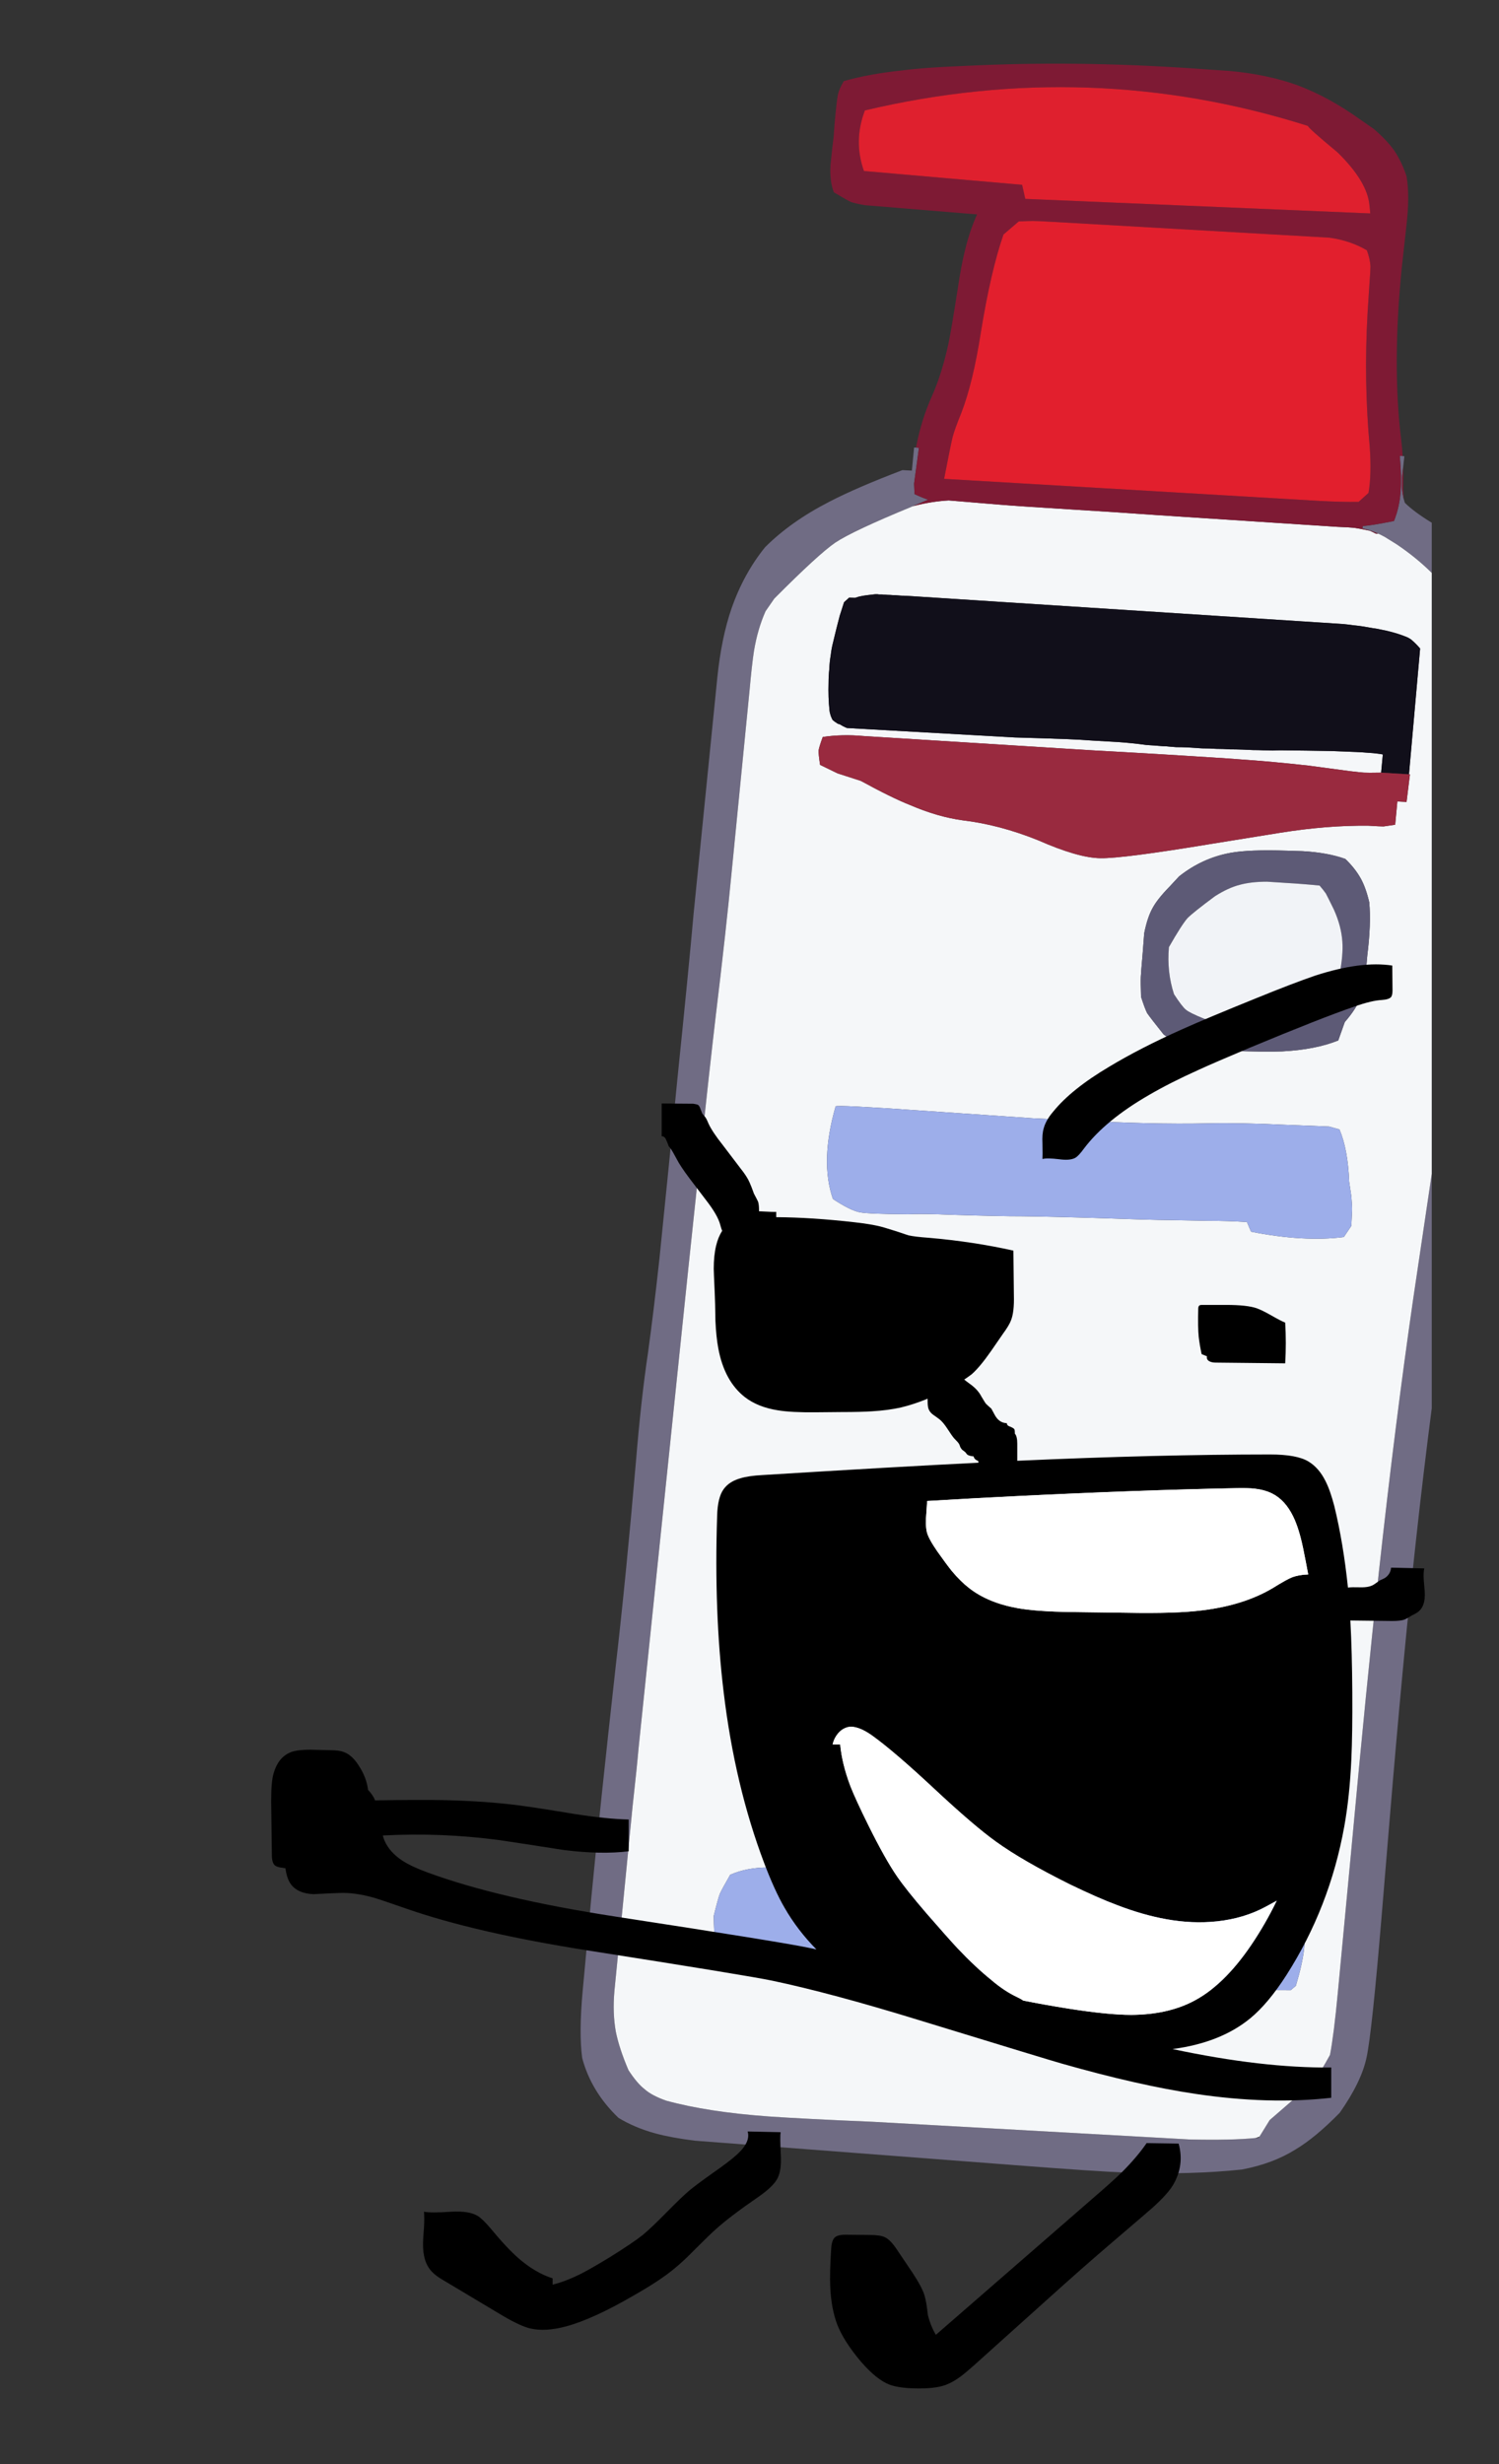 
<svg viewBox="0 0 112 184" height="184px" width="112px" y="0px" x="0px" preserveAspectRatio="none" xmlns:xlink="http://www.w3.org/1999/xlink" version="1.1" xmlns="http://www.w3.org/2000/svg">
<rect x="0" y="0" width="112" height="184" fill="#333333" stroke="none"/>
<defs></defs>

<g id="fun_scrollers">
<g transform="matrix( 0.362, 0, 0, 0.362, -594.2,0.1)" id="svg"></g>

<g transform="matrix( 0.362, 0, 0, 0.362, -594.2,0.1)" id="Layer_2"></g>

<g transform="matrix( 0.362, 0, 0, 0.362, -594.2,0.1)" id="Layer_3"></g>

<g transform="matrix( 0.362, 0, 0, 0.362, -594.2,0.1)" id="Layer_6">
<g>
<g>
<g>
<path d="M 1831.1 92.1
L 1830.5 92.05 1830.1 92.05 1829.65 96.8 1827.7 96.7
Q 1818.25 100.3 1812.65 103.2 1804.65 107.3 1799.35 112.6 1794.9 118.1 1792.4 125.3 1790.35 131.25 1789.5 139.4
L 1784.6 188.15
Q 1783.6 199.45 1781.3 221.8
L 1779.5 240
Q 1777.85 256.5 1777.55 259.3 1776.35 270.3 1775.2 278.65 1773.75 288.35 1772.7 301.15 1770.65 325 1768.55 343.15 1765.25 372.8 1763.5 391
L 1761.7 410.4
Q 1760.9 419.15 1761.6 424.25 1763.45 431.2 1769.1 436.6 1772.5 438.65 1776.7 439.8 1780.05 440.7 1784.85 441.3
L 1850.95 446.35
Q 1867.65 447.65 1874.25 447.9 1887.4 448.35 1897.75 447.25 1904.15 446.05 1908.85 443.1 1912.95 440.65 1917.95 435.55 1922.45 429.15 1923.5 424.1 1924.6 419 1926.6 395
L 1928.15 376.35
Q 1931 341.85 1933.7 317.4 1935.247 303.302 1936.95 290.2
L 1936.95 241.85 1933.15 267.45
Q 1929.4 293.25 1926 324.3 1923.5 347 1920.35 381.25
L 1917.55 410.9
Q 1916.75 419.4 1915.95 423.6 1913.9 427.35 1912.95 428.45 1912.05 429.6 1908.75 432.5
L 1903.5 437.05 1901.4 440.45 1901.25 440.7
Q 1900.922 440.737 1900.55 440.75 1895.724 441.237 1887 441.05
L 1821.55 437.4
Q 1807.25 436.8 1800.05 436.3 1787.55 435.4 1778.95 433.05 1775.95 432 1774.45 430.65 1772.95 429.5 1771.15 426.75 1769.25 422.3 1768.55 418.85 1767.85 415 1768.25 410.45
L 1772 372.35
Q 1772.9 364.25 1773.25 360.2
L 1780.8 287.45
Q 1786.65 230.7 1789.2 209 1791.3 191.65 1792.5 179.1
L 1796.1 142.6
Q 1796.65 136.55 1797.05 134.05 1797.8 129.5 1799.45 125.8
L 1801.25 123.2
Q 1810.35 114.05 1813.85 111.65 1817.45 109.25 1829.6 104.25
L 1829.7 104.2 1833 102.8
Q 1831.8 102.4 1830.2 101.65
L 1830.1 99.5
Q 1830.1 99.4 1831.1 92.1
M 1930.95 93.8
L 1930.35 93.75
Q 1930.75 98.45 1930.55 100.6 1930.4 104.1 1929.15 107.2 1924.65 108.1 1922.7 108.25
L 1922.65 108.75
Q 1924.302 109.109 1925.9 109.8 1926.566 110.112 1927.2 110.45
L 1929.7 112
Q 1933.775 114.75 1936.95 117.9
L 1936.95 107.55
Q 1933.36 105.366 1931.4 103.45 1931.275 102.986 1931.15 102.6 1930.888 101.424 1930.85 100.9 1930.75 100.3 1930.8 98.3
L 1931.05 96.05 1931.3 93.85 1930.95 93.8 Z" stroke="none" fill="#706C84"></path>

<path d="M 1862.3 104.8
Q 1852.4 104.2 1847.45 103.8
L 1837.25 102.95
Q 1833.7 103.15 1830 104.1 1829.868 104.149 1829.7 104.2
L 1829.6 104.25
Q 1817.45 109.25 1813.85 111.65 1810.35 114.05 1801.25 123.2
L 1799.45 125.8
Q 1797.8 129.5 1797.05 134.05 1796.65 136.55 1796.1 142.6
L 1792.5 179.1
Q 1791.3 191.65 1789.2 209 1786.65 230.7 1780.8 287.45
L 1773.25 360.2
Q 1772.9 364.25 1772 372.35
L 1768.25 410.45
Q 1767.85 415 1768.55 418.85 1769.25 422.3 1771.15 426.75 1772.95 429.5 1774.45 430.65 1775.95 432 1778.95 433.05 1787.55 435.4 1800.05 436.3 1807.25 436.8 1821.55 437.4
L 1887 441.05
Q 1895.724 441.237 1900.55 440.75 1901.003 440.616 1901.4 440.45
L 1903.5 437.05 1908.75 432.5
Q 1912.05 429.6 1912.95 428.45 1913.9 427.35 1915.95 423.6 1916.75 419.4 1917.55 410.9
L 1920.35 381.25
Q 1923.5 347 1926 324.3 1929.4 293.25 1933.15 267.45
L 1936.95 241.85 1936.95 117.9
Q 1933.775 114.75 1929.7 112
L 1927.2 110.45
Q 1926.566 110.112 1925.9 109.8
L 1925.4 109.8
Q 1924.75 109.45 1924.15 109.2 1921.75 108.7 1920.9 108.6 1920.1 108.5 1917.45 108.4
L 1880.55 106
Q 1871.45 105.35 1862.3 104.8
M 1906.75 231.75
L 1915.75 232.1 1917.9 232.7
Q 1919.65 236.8 1919.9 243.45
L 1920.35 246.45
Q 1920.55 248.75 1920.5 249.5 1920.45 250.35 1920.35 252.6
L 1918.8 254.9
Q 1910.55 255.95 1899.65 253.8
L 1898.8 251.8
Q 1894.8 251.55 1890.8 251.55
L 1882.8 251.4
Q 1879.85 251.4 1865.25 250.9 1854.8 250.6 1849.7 250.6 1843 250.5 1834.65 250.2 1830.85 250.1 1828.9 250.2 1820.8 250.15 1818.9 249.8 1816.9 249.4 1813.35 247.05 1810.65 239.3 1813.9 227.95 1814.15 227.6 1831.3 228.8 1853.35 230.3 1854.65 230.4
L 1863.25 230.8
Q 1879 231.7 1890.6 231.45 1897.5 231.3 1906.75 231.75
M 1808.4 385.7
L 1813.45 386.05
Q 1817.95 386.35 1826.95 387.2 1833.65 387.8 1840.25 388.25 1848.05 388.8 1856 389.55 1870.8 391 1880.35 391.2
L 1896.4 391.75
Q 1903.65 391.8 1905.35 392.05 1907.1 392.35 1910.25 394.05 1911.05 397.75 1910.6 401.75 1910.25 404.85 1908.9 409.35
L 1907.85 410.25
Q 1901.7 410.25 1896.9 410.05
L 1893.45 409.95
Q 1882.85 409.6 1861.75 408.7 1852.3 408.2 1840.5 407.9 1830.25 407.65 1819.95 407.05
L 1812.1 406.8
Q 1799.55 406.5 1796.85 406.1 1794.15 405.75 1790.6 403.7 1789.2 400.7 1789 399.65 1788.8 398.55 1788.75 394.95 1789.6 391.5 1790 390.4 1790.45 389.4 1792.15 386.45 1795.65 384.9 1800.15 384.95 1802 384.95 1808.4 385.7
M 1877.25 196.8
L 1877.6 192.25
Q 1878.25 188.95 1879.35 187 1880.35 185.15 1882.85 182.6
L 1884.8 180.5
Q 1889.6 176.7 1895.4 175.65 1899.2 174.95 1907 175.2
L 1910.3 175.3
Q 1915.5 175.6 1919.1 176.9 1921.1 178.8 1922.3 180.95 1923.35 182.85 1924.05 185.85 1924.45 190.4 1923.65 196.75
L 1923.4 199.55
Q 1922.95 203.65 1922.25 205.5 1921.4 207.8 1919 210.55
L 1917.65 214.35
Q 1912.9 216.25 1906.1 216.6 1902.9 216.75 1894.35 216.45
L 1891.7 216.4
Q 1888.3 216.2 1886.35 215.6 1884 214.9 1881.6 213.1 1878.85 209.65 1878.2 208.7 1877.7 207.7 1876.95 205.35 1876.85 202.3 1876.9 201.25 1876.95 200.2 1877.25 196.8
M 1822.85 122.35
Q 1823.15 122.35 1823.5 122.35 1823.8 122.4 1824.2 122.4 1824.7 122.45 1825.15 122.45 1825.7 122.5 1826.2 122.5 1826.85 122.55 1827.45 122.6 1828.15 122.6 1828.85 122.65
L 1918.7 128.45
Q 1919.75 128.55 1920.8 128.7 1921.8 128.8 1922.8 128.95 1923.75 129.1 1924.8 129.3 1925.65 129.4 1926.5 129.6 1927.35 129.75 1928.3 130 1929.1 130.2 1929.9 130.45 1930.7 130.7 1931.45 131 1932.15 131.25 1932.7 131.65 1933.7 132.5 1934.55 133.5
L 1932.25 159.45 1932.45 159.45 1931.75 165.15 1929.85 165.05 1929.4 169.85
Q 1927.65 170.1 1927 170.2 1926.3 170.2 1923.9 170.05 1915.4 169.95 1905.7 171.5
L 1891.75 173.75
Q 1873.05 176.85 1868.55 176.75 1864 176.7 1855.7 173.05 1847.75 169.85 1840.2 168.95 1835 168.25 1829.3 165.8 1825.5 164.3 1819.1 160.8
L 1814.3 159.25 1810.7 157.5
Q 1810.35 155.25 1810.4 154.5 1810.5 153.8 1811.25 151.75 1815.25 151.15 1819.6 151.55
L 1866.85 154.5
Q 1880.65 155.25 1894.4 156.15
L 1897.15 156.35
Q 1903.85 156.8 1911.5 157.65
L 1920.1 158.8
Q 1922.2 159.05 1922.95 159.1 1923.721 159.148 1926.3 159.1 1926.399 159.1 1926.5 159.1
L 1926.85 155.35
Q 1926.35 155.25 1925.9 155.2 1924.8 155.05 1923.75 155 1922.6 154.9 1921.4 154.85 1920.15 154.8 1918.95 154.75 1917.65 154.7 1916.4 154.65 1911.05 154.55 1905.75 154.5 1904.95 154.5 1904.1 154.55 1903.15 154.5 1902.2 154.5 1901.15 154.45 1900.1 154.45 1898.95 154.4 1897.8 154.35 1896.5 154.3 1895.25 154.3 1893.85 154.2 1892.5 154.2 1891.05 154.1 1889.6 154.1 1888 154 1886.45 153.9 1885.35 153.85 1884.2 153.85 1883.55 153.8 1882.95 153.75 1882.15 153.65 1881.45 153.65 1879.75 153.5 1878.05 153.4 1875.15 153 1872.3 152.8 1869.7 152.65 1867.1 152.5 1864.45 152.3 1861.85 152.2 1856.4 152 1850.95 151.85
L 1816.25 149.9
Q 1815.5 149.6 1814.8 149.15 1814.5 149.1 1814.25 148.95 1814 148.75 1813.8 148.65 1813.65 148.55 1813.55 148.45 1813.4 148.35 1813.3 148.25 1813.25 148.15 1813.2 148.1 1813.15 147.9 1813.05 147.75 1812.9 147.45 1812.85 147.2 1812.7 146.8 1812.65 146.35 1812.5 144.95 1812.45 143.5 1812.4 142 1812.45 140.55 1812.45 139.15 1812.6 137.75 1812.65 136.3 1812.9 134.85 1813.05 133.5 1813.4 132.15 1814.05 129.4 1814.75 126.75 1815.192 125.376 1815.6 124.1
L 1815.65 123.95 1816.7 123 1817.9 123.05
Q 1818.3 122.925 1818.7 122.8 1819.55 122.6 1820.4 122.5 1821.2 122.4 1822.1 122.3 1822.25 122.3 1822.45 122.3 1822.6 122.3 1822.85 122.35 Z" stroke="none" fill="#F5F7F9"></path>

<path d="M 1823.5 122.35
Q 1823.15 122.35 1822.85 122.35 1822.6 122.3 1822.45 122.3 1822.25 122.3 1822.1 122.3 1821.2 122.4 1820.4 122.5 1819.55 122.6 1818.7 122.8 1818.3 122.925 1817.9 123.05
L 1816.7 123 1815.65 123.95 1815.6 124.1
Q 1815.192 125.376 1814.75 126.75 1814.05 129.4 1813.4 132.15 1813.05 133.5 1812.9 134.85 1812.65 136.3 1812.6 137.75 1812.45 139.15 1812.45 140.55 1812.4 142 1812.45 143.5 1812.5 144.95 1812.65 146.35 1812.7 146.8 1812.85 147.2 1812.9 147.45 1813.05 147.75 1813.15 147.9 1813.2 148.1 1813.25 148.15 1813.3 148.25 1813.4 148.35 1813.55 148.45 1813.65 148.55 1813.8 148.65 1814 148.75 1814.25 148.95 1814.5 149.1 1814.8 149.15 1815.5 149.6 1816.25 149.9
L 1850.95 151.85
Q 1856.4 152 1861.85 152.2 1864.45 152.3 1867.1 152.5 1869.7 152.65 1872.3 152.8 1875.15 153 1878.05 153.4 1879.75 153.5 1881.45 153.65 1882.15 153.65 1882.95 153.75 1883.55 153.8 1884.2 153.85 1885.35 153.85 1886.45 153.9 1888 154 1889.6 154.1 1891.05 154.1 1892.5 154.2 1893.85 154.2 1895.25 154.3 1896.5 154.3 1897.8 154.35 1898.95 154.4 1900.1 154.45 1901.15 154.45 1902.2 154.5 1903.15 154.5 1904.1 154.55 1904.95 154.5 1905.75 154.5 1911.05 154.55 1916.4 154.65 1917.65 154.7 1918.95 154.75 1920.15 154.8 1921.4 154.85 1922.6 154.9 1923.75 155 1924.8 155.05 1925.9 155.2 1926.35 155.25 1926.85 155.35
L 1926.5 159.1 1932.25 159.45 1934.55 133.5
Q 1933.7 132.5 1932.7 131.65 1932.15 131.25 1931.45 131 1930.7 130.7 1929.9 130.45 1929.1 130.2 1928.3 130 1927.35 129.75 1926.5 129.6 1925.65 129.4 1924.8 129.3 1923.75 129.1 1922.8 128.95 1921.8 128.8 1920.8 128.7 1919.75 128.55 1918.7 128.45
L 1828.85 122.65
Q 1828.15 122.6 1827.45 122.6 1826.85 122.55 1826.2 122.5 1825.7 122.5 1825.15 122.45 1824.7 122.45 1824.2 122.4 1823.8 122.4 1823.5 122.35 Z" stroke="none" fill="#110F1A"></path>

<path d="M 1810.7 157.5
L 1814.3 159.25 1819.1 160.8
Q 1825.5 164.3 1829.3 165.8 1835 168.25 1840.2 168.95 1847.75 169.85 1855.7 173.05 1864 176.7 1868.55 176.75 1873.05 176.85 1891.75 173.75
L 1905.7 171.5
Q 1915.4 169.95 1923.9 170.05 1926.3 170.2 1927 170.2 1927.65 170.1 1929.4 169.85
L 1929.85 165.05 1931.75 165.15 1932.45 159.45 1932.25 159.45 1926.5 159.1
Q 1926.399 159.1 1926.3 159.1 1923.721 159.148 1922.95 159.1 1922.2 159.05 1920.1 158.8
L 1911.5 157.65
Q 1903.85 156.8 1897.15 156.35
L 1894.4 156.15
Q 1880.65 155.25 1866.85 154.5
L 1819.6 151.55
Q 1815.25 151.15 1811.25 151.75 1810.5 153.8 1810.4 154.5 1810.35 155.25 1810.7 157.5 Z" stroke="none" fill="#992A3F"></path>

<path d="M 1877.6 192.25
L 1877.25 196.8
Q 1876.95 200.2 1876.9 201.25 1876.85 202.3 1876.95 205.35 1877.7 207.7 1878.2 208.7 1878.85 209.65 1881.6 213.1 1884 214.9 1886.35 215.6 1888.3 216.2 1891.7 216.4
L 1894.35 216.45
Q 1902.9 216.75 1906.1 216.6 1912.9 216.25 1917.65 214.35
L 1919 210.55
Q 1921.4 207.8 1922.25 205.5 1922.95 203.65 1923.4 199.55
L 1923.65 196.75
Q 1924.45 190.4 1924.05 185.85 1923.35 182.85 1922.3 180.95 1921.1 178.8 1919.1 176.9 1915.5 175.6 1910.3 175.3
L 1907 175.2
Q 1899.2 174.95 1895.4 175.65 1889.6 176.7 1884.8 180.5
L 1882.85 182.6
Q 1880.35 185.15 1879.35 187 1878.25 188.95 1877.6 192.25
M 1892.2 184.6
Q 1894.95 182.85 1897.3 182.25 1899.65 181.6 1902.95 181.6
L 1906.8 181.85
Q 1910.3 182.05 1913.8 182.4 1914.7 183.45 1915.1 184.05 1915.45 184.7 1916.75 187.35 1918.3 190.8 1918.5 194 1918.7 196.6 1917.9 200.9
L 1916.85 201.8
Q 1915.6 204.3 1915 205.1 1914.45 205.9 1912.4 208.3 1907.25 210.5 1901.35 210.8 1896.3 211.05 1890.05 209.9 1886.95 208.65 1886.2 208 1885.4 207.35 1883.75 204.8 1882.25 200.2 1882.7 195.1 1885.35 190.45 1886.55 189.1 1887.75 187.9 1892.2 184.6 Z" stroke="none" fill="#5D5A76"></path>

<path d="M 1897.3 182.25
Q 1894.95 182.85 1892.2 184.6 1887.75 187.9 1886.55 189.1 1885.35 190.45 1882.7 195.1 1882.25 200.2 1883.75 204.8 1885.4 207.35 1886.2 208 1886.95 208.65 1890.05 209.9 1896.3 211.05 1901.35 210.8 1907.25 210.5 1912.4 208.3 1914.45 205.9 1915 205.1 1915.6 204.3 1916.85 201.8
L 1917.9 200.9
Q 1918.7 196.6 1918.5 194 1918.3 190.8 1916.75 187.35 1915.45 184.7 1915.1 184.05 1914.7 183.45 1913.8 182.4 1910.3 182.05 1906.8 181.85
L 1902.95 181.6
Q 1899.65 181.6 1897.3 182.25 Z" stroke="none" fill="#F1F3F7"></path>

<path d="M 1813.45 386.05
L 1808.4 385.7
Q 1802 384.95 1800.15 384.95 1795.65 384.9 1792.15 386.45 1790.45 389.4 1790 390.4 1789.6 391.5 1788.75 394.95 1788.8 398.55 1789 399.65 1789.2 400.7 1790.6 403.7 1794.15 405.75 1796.85 406.1 1799.55 406.5 1812.1 406.8
L 1819.95 407.05
Q 1830.25 407.65 1840.5 407.9 1852.3 408.2 1861.75 408.7 1882.85 409.6 1893.45 409.95
L 1896.9 410.05
Q 1901.7 410.25 1907.85 410.25
L 1908.9 409.35
Q 1910.25 404.85 1910.6 401.75 1911.05 397.75 1910.25 394.05 1907.1 392.35 1905.35 392.05 1903.65 391.8 1896.4 391.75
L 1880.35 391.2
Q 1870.8 391 1856 389.55 1848.05 388.8 1840.25 388.25 1833.65 387.8 1826.95 387.2 1817.95 386.35 1813.45 386.05
M 1915.75 232.1
L 1906.75 231.75
Q 1897.5 231.3 1890.6 231.45 1879 231.7 1863.25 230.8
L 1854.65 230.4
Q 1853.35 230.3 1831.3 228.8 1814.15 227.6 1813.9 227.95 1810.65 239.3 1813.35 247.05 1816.9 249.4 1818.9 249.8 1820.8 250.15 1828.9 250.2 1830.85 250.1 1834.65 250.2 1843 250.5 1849.7 250.6 1854.8 250.6 1865.25 250.9 1879.85 251.4 1882.8 251.4
L 1890.8 251.55
Q 1894.8 251.55 1898.8 251.8
L 1899.65 253.8
Q 1910.55 255.95 1918.8 254.9
L 1920.35 252.6
Q 1920.45 250.35 1920.5 249.5 1920.55 248.75 1920.35 246.45
L 1919.9 243.45
Q 1919.65 236.8 1917.9 232.7
L 1915.75 232.1 Z" stroke="none" fill="#9DAEEA"></path>

<path d="M 1931.05 96.05
L 1930.8 98.3
Q 1930.75 100.3 1930.85 100.9 1930.888 101.424 1931.15 102.6
L 1931.05 100.35
Q 1931.113 98.143 1931.05 96.05
M 1922 24.25
Q 1915.7 19.75 1909.35 17.35 1903 15.05 1895.1 14.35
L 1891.35 14.1
Q 1866.25 12.2 1843.25 13.2
L 1839.85 13.35
Q 1832.2 13.65 1827.65 14.25 1820.9 14.95 1815.6 16.45 1814.65 18.05 1814.4 19.15 1814.15 20.2 1813.7 25.15
L 1813.5 27.9
Q 1813.25 29.85 1812.85 33.75 1812.65 37.15 1813.55 39.4 1816.3 41.05 1817.1 41.4 1817.95 41.7 1819.95 42.05
L 1843.1 43.95
Q 1841.55 47.4 1840.6 51.4 1839.85 54.35 1839.15 59.05 1837.85 67.4 1837.25 70.35 1835.9 76.65 1833.85 81.3 1831.572 86.311 1830.5 92.05
L 1831.1 92.1
Q 1830.1 99.4 1830.1 99.5
L 1830.2 101.65
Q 1831.8 102.4 1833 102.8
L 1829.7 104.2
Q 1829.868 104.149 1830 104.1 1833.7 103.15 1837.25 102.95
L 1847.45 103.8
Q 1852.4 104.2 1862.3 104.8 1871.45 105.35 1880.55 106
L 1917.45 108.4
Q 1920.1 108.5 1920.9 108.6 1921.75 108.7 1924.15 109.2 1924.75 109.45 1925.4 109.8
L 1925.9 109.8
Q 1924.302 109.109 1922.65 108.75
L 1922.7 108.25
Q 1924.65 108.1 1929.15 107.2 1930.4 104.1 1930.55 100.6 1930.75 98.45 1930.35 93.75
L 1930.95 93.8
Q 1930.843 92.116 1930.65 90.5 1928.75 75.1 1930.75 55.05
L 1931.7 46.45
Q 1932.45 40.2 1931.75 36.1 1930.75 33.05 1929.15 30.7 1927.6 28.55 1924.95 26.3
L 1922 24.25
M 1911.4 25.7
Q 1911.35 26.05 1917.5 31.15 1923.7 37.2 1924.1 42.15 1924.2 42.95 1924.25 43.75
L 1853.05 40.75 1852.4 37.85 1819.75 35
Q 1817.55 28.8 1819.95 22.5 1866.5 11.5 1911.4 25.7
M 1924.3 54.65
Q 1924.3 55.5 1924.1 58.1
L 1923.7 64.3
Q 1922.9 78.45 1924.15 91.95 1924.55 97.6 1923.9 101.4
L 1921.85 103.25
Q 1918.45 103.3 1913.75 103.05
L 1836.3 98.5
Q 1837.65 91.55 1838.05 89.9 1838.5 88.2 1839.85 84.9 1842.25 78.7 1843.85 68.5 1845.9 55.75 1848.55 48.1
L 1851.7 45.4
Q 1853.8 45.3 1854.6 45.3 1855.45 45.3 1858.05 45.45
L 1915.85 48.75
Q 1920.15 49.35 1923.55 51.35 1924.2 53.05 1924.3 54.65 Z" stroke="none" fill="#7E1A34"></path>

<path d="M 1924.1 58.1
Q 1924.3 55.5 1924.3 54.65 1924.2 53.05 1923.55 51.35 1920.15 49.35 1915.85 48.75
L 1858.05 45.45
Q 1855.45 45.3 1854.6 45.3 1853.8 45.3 1851.7 45.4
L 1848.55 48.1
Q 1845.9 55.75 1843.85 68.5 1842.25 78.7 1839.85 84.9 1838.5 88.2 1838.05 89.9 1837.65 91.55 1836.3 98.5
L 1913.75 103.05
Q 1918.45 103.3 1921.85 103.25
L 1923.9 101.4
Q 1924.55 97.6 1924.15 91.95 1922.9 78.45 1923.7 64.3
L 1924.1 58.1 Z" stroke="none" fill="#E21F2D"></path>

<path d="M 1917.5 31.15
Q 1911.35 26.05 1911.4 25.7 1866.5 11.5 1819.95 22.5 1817.55 28.8 1819.75 35
L 1852.4 37.85 1853.05 40.75 1924.25 43.75
Q 1924.2 42.95 1924.1 42.15 1923.7 37.2 1917.5 31.15 Z" stroke="none" fill="#DF202E"></path>
</g>
</g>
</g>
</g>

<g transform="matrix( 0.362, 0, 0, 0.362, -594.2,0.1)" id="MergedLayer_1">
<g>
<g>
<g>
<path d="M 1802.55 439.55
L 1795.75 439.4
Q 1796.4 441.6 1793.5 444.2 1791.9 445.65 1788.65 447.9 1785.2 450.35 1783.75 451.55 1782.1 452.95 1778.95 456.15 1775.85 459.3 1774.1 460.75 1772.1 462.35 1767.2 465.4 1763.5 467.65 1761.55 468.65 1758.3 470.3 1755.5 471
L 1755.5 469.7
Q 1751.9 468.55 1748.45 465.55 1746 463.4 1742.7 459.4 1741 457.4 1740 456.8 1738.2 455.75 1734.65 455.95 1730.3 456.25 1728.95 455.95 1729.05 457.2 1728.95 459.15 1728.75 461.65 1728.75 462.35 1728.65 466.35 1730.6 468.35 1731.45 469.25 1733.05 470.15
L 1745.35 477.5
Q 1748.95 479.6 1750.95 480.05 1754.05 480.75 1758.3 479.6 1763.85 478.1 1772.2 473.25 1777.85 470.05 1780.85 467.5 1782.45 466.2 1785.05 463.55 1787.9 460.7 1789.2 459.55 1792 457 1798.1 452.8 1801.1 450.7 1801.95 449 1802.75 447.35 1802.6 444.4 1802.4 440.5 1802.55 439.55
M 1884.7 441.9
L 1878.1 441.8
Q 1876.1 444.7 1873 447.8 1871 449.75 1867.1 453.1
L 1834.6 481.35
Q 1833.5 479.5 1832.95 477.25 1832.65 474.5 1832.25 473.2 1831.75 471.55 1829.85 468.65
L 1826.65 463.9
Q 1825.25 461.75 1824.05 461.2 1823.1 460.75 1821 460.75
L 1815.95 460.7
Q 1814.35 460.7 1813.75 461.25 1813.1 461.85 1813 463.5 1812.65 468.7 1812.8 471.5 1813 475.95 1814.25 479.25 1815.6 482.7 1819.15 486.9 1822.4 490.65 1825.1 491.65 1826.85 492.3 1830.2 492.4 1834.55 492.5 1836.7 491.65 1838.15 491.1 1839.7 489.95 1840.65 489.25 1842.4 487.7
L 1857.6 474.05
Q 1865.2 467.2 1870.9 462.35 1879.15 455.3 1879.35 455.1 1882.4 452.35 1883.55 450.45 1885.95 446.35 1884.7 441.9
M 1888.95 269.05
Q 1888.75 269.25 1888.75 269.7 1888.65 273.55 1888.85 275.5 1889.05 277.2 1889.45 279.05
L 1890.55 279.5
Q 1890.4 280.2 1891.1 280.55 1891.6 280.8 1892.35 280.8
L 1906.7 280.95
Q 1906.95 276.75 1906.7 272.55 1905.8 272.2 1903.8 271.05 1901.95 270 1900.85 269.6 1898.85 268.9 1894.5 268.9
L 1889.55 268.9
Q 1889.1 268.9 1888.95 269.05
M 1921 207.35
Q 1924.55 206.1 1926.65 206 1928.1 205.9 1928.55 205.4 1928.85 205 1928.85 204
L 1928.8 198.9
Q 1922.4 197.9 1912.95 200.95 1908.15 202.6 1900.8 205.6 1890.4 209.8 1885.3 212.1 1876.8 215.9 1870.4 219.75 1862.55 224.4 1858.8 229.05 1857.3 230.8 1856.85 232.5 1856.5 233.65 1856.6 235.6 1856.65 238.15 1856.6 238.8 1857.55 238.55 1860.05 238.85 1862.2 239.15 1863.3 238.6 1864.05 238.2 1865.2 236.6 1869.6 230.8 1878.5 225.65 1882.95 223.05 1888.85 220.4 1892 218.95 1899.5 215.8 1914.15 209.7 1921 207.35
M 1778 227.35
L 1778 234.1
Q 1778.65 234.1 1778.95 234.9 1779.15 235.3 1779.45 236.15
L 1780 236.85
Q 1780.15 237.05 1781.1 238.8 1781.8 240.2 1783.75 242.8
L 1787.1 247.2
Q 1789.6 250.4 1790.1 252.4 1790.35 253.3 1790.45 253.5 1790.45 253.55 1790.5 253.6 1789.65 254.95 1789.25 256.65 1788.75 258.7 1788.75 261.45 1788.75 261.95 1788.95 266.3 1789.05 268.25 1789.1 272.15 1789.25 275.55 1789.7 277.9 1790.95 284.6 1795.15 287.9 1797.85 290 1802.05 290.65 1804.8 291.1 1809.75 291.05
L 1815.2 291
Q 1819.1 291 1821.35 290.85 1824.75 290.65 1827.4 290.05 1829.95 289.45 1832.9 288.25
L 1832.9 288.85
Q 1832.9 290 1833.15 290.5 1833.4 291.1 1834.1 291.6 1834.55 291.9 1835.35 292.5 1836.1 293.1 1836.95 294.4 1837.95 295.95 1838.35 296.4 1839.2 297.25 1839.4 297.6 1839.5 297.8 1839.65 298.25 1839.85 298.6 1840.05 298.8
L 1840.65 299.25 1841.05 299.75
Q 1841.4 300.05 1842.4 300.15 1842.5 300.75 1843.25 301.05 1843.3 301.05 1843.35 301.1 1843.35 301.25 1843.4 301.45 1826.2 302.3 1798.75 304 1795.95 304.15 1794.3 304.65 1791.95 305.3 1790.8 306.9 1789.55 308.6 1789.45 312.45 1788.8 332.3 1790.8 348.8 1793.1 368 1799.15 384 1801.35 389.8 1803.4 393.3 1806.05 397.9 1809.95 401.85 1809.1 401.65 1808.3 401.5 1802.9 400.35 1768.65 395.1 1744.5 391.4 1729.75 386 1726.45 384.8 1724.5 383.55 1721.8 381.75 1720.8 379.4 1720.6 378.95 1720.45 378.35 1732.5 377.7 1744.5 379.3 1748.95 379.95 1757.85 381.35 1765.55 382.3 1771.2 381.6
L 1771.2 375.05
Q 1766.65 374.95 1759.95 373.9 1752.45 372.65 1748.65 372.15 1741.75 371.25 1733.05 371.05 1728.2 370.95 1718.85 371.1 1718.75 370.85 1718.65 370.65 1718.15 369.7 1717.4 368.95 1717.1 366.35 1715.4 363.8 1714 361.65 1712.3 361.1 1711.4 360.75 1709.55 360.75
L 1705.55 360.65
Q 1702.55 360.65 1701.25 361.25 1698.8 362.35 1697.9 365.55 1697.4 367.25 1697.4 371.2
L 1697.55 382.4
Q 1697.55 383.95 1698.15 384.5 1698.65 384.9 1699.7 385 1700 385.05 1700.35 385.1 1700.65 387.35 1701.55 388.5 1702.95 390.3 1706.1 390.45 1709.9 390.25 1711.65 390.2 1714.7 390.1 1718.5 391.15 1720.05 391.6 1725.2 393.4 1739.5 398.4 1762.7 402.05 1795.6 407.2 1800.85 408.3 1812.95 410.85 1830.85 416.35 1858.6 424.85 1860.6 425.4 1876.4 429.9 1888.2 431.65 1903.35 433.9 1916.2 432.45
L 1916.2 426.2
Q 1902 426.35 1883.45 422.4 1893.35 421.1 1899.5 416.05 1903.2 413 1906.95 407.15 1915.9 393.15 1918.9 376.45 1920 370.3 1920.35 362.7 1920.6 357.35 1920.55 348.85 1920.5 340.45 1920.15 334
L 1928.75 334.1
Q 1930.55 334.1 1931.35 333.8 1931.9 333.55 1932.85 332.95 1933.6 332.6 1933.95 332.35 1935.7 331.2 1935.5 328.05 1935.35 326.45 1935.3 325.65 1935.2 324.2 1935.4 323.25
L 1928.55 323.1
Q 1928.45 324.45 1927.25 325.25
L 1926.2 325.75 1925.05 326.55
Q 1924.1 327.2 1922.2 327.15 1920.45 327.1 1919.65 327.2 1918.7 318.05 1916.85 310.45 1916 307.15 1915 305.2 1913.65 302.5 1911.5 301.2 1909.1 299.75 1903.6 299.75 1880.25 299.75 1851.4 301.05
L 1851.4 297.5
Q 1851.4 296 1850.9 295.45
L 1850.9 295.2
Q 1850.9 294.75 1850.8 294.55 1850.65 294.3 1849.9 294 1849.25 293.8 1849.25 293.3 1847.6 293.25 1846.7 291.5 1846.15 290.45 1846.05 290.3 1845.3 289.65 1844.95 289.3 1844.8 289.15 1844 287.8 1843.35 286.55 1842.1 285.55 1840.6 284.45 1840.45 284.3 1841.35 283.7 1842 283.2 1843.7 281.7 1846 278.4
L 1848.45 274.85
Q 1849.7 273.15 1850.1 272.1 1850.8 270.35 1850.7 266.9
L 1850.6 257.7
Q 1842.35 255.85 1833.1 255.05 1830.3 254.85 1828.95 254.55 1825.85 253.5 1824.3 253.05 1821.95 252.3 1817.8 251.85 1809.05 250.85 1801.65 250.8
L 1801.65 249.7
Q 1801.05 249.75 1798.45 249.6 1798.25 249.6 1798.1 249.6
L 1798.1 249.4
Q 1798.1 248.2 1797.9 247.6 1797.8 247.35 1797.05 245.95 1796.5 244.4 1796.15 243.65 1795.65 242.45 1794.25 240.7
L 1790.6 235.9
Q 1788.45 233.2 1787.65 231.45 1787.25 230.45 1786.95 230.1 1786.55 229.65 1786.4 229.45 1786.35 229.35 1786 228.45 1785.8 227.8 1785.45 227.6 1785.35 227.55 1784.55 227.4
L 1778 227.35
M 1834.9 319.75
Q 1833.1 317.15 1832.75 315.8 1832.4 314.35 1832.65 311.65 1832.75 310.3 1832.8 309.35 1843.65 308.7 1851.05 308.35 1876.3 307.1 1896.55 306.7 1899.05 306.65 1900.4 306.8 1902.5 307.05 1904 307.8 1906.7 309.15 1908.35 312.55 1909.55 315 1910.4 319.1 1910.95 321.8 1911.45 324.5 1909.55 324.55 1908.1 325.1 1907.05 325.5 1904.15 327.3 1898.2 330.85 1889.6 331.9 1884.1 332.6 1873.95 332.4
L 1862.55 332.25
Q 1855.35 332.15 1851.45 331.45 1845.35 330.35 1841.45 327.3 1839.7 325.95 1837.9 323.8 1836.85 322.5 1834.9 319.75
M 1816.4 356
Q 1818.35 355.55 1821.4 357.7 1826 361 1834.25 368.7 1842.5 376.4 1847.05 379.65 1852.45 383.55 1862.3 388.45 1868 391.2 1872 392.7 1877.35 394.75 1882.1 395.6 1887.55 396.6 1892.65 396.05 1898.2 395.45 1902.65 393.05 1904 392.3 1904.95 391.8 1902.65 396.55 1899.75 400.85 1893.9 409.5 1887.4 412.7 1882.2 415.3 1874.95 415.35 1870.15 415.35 1861.9 414.05 1856.9 413.25 1852.65 412.4 1852.15 412.05 1851.3 411.65 1848.75 410.45 1846.1 408.2 1842.8 405.55 1839.1 401.65 1837.05 399.45 1832.7 394.45 1828.4 389.45 1826.6 386.8 1824.15 383.25 1820.7 376.3 1818.05 370.95 1816.95 368.15 1815.2 363.5 1814.85 359.55
L 1813.3 359.55 1813.3 359.5
Q 1813.6 358.25 1814.4 357.3 1815.25 356.3 1816.4 356 Z" stroke="none" fill="#000000"></path>

<path d="M 1821.4 357.7
Q 1818.35 355.55 1816.4 356 1815.25 356.3 1814.4 357.3 1813.6 358.25 1813.3 359.5
L 1813.3 359.55 1814.85 359.55
Q 1815.2 363.5 1816.95 368.15 1818.05 370.95 1820.7 376.3 1824.15 383.25 1826.6 386.8 1828.4 389.45 1832.7 394.45 1837.05 399.45 1839.1 401.65 1842.8 405.55 1846.1 408.2 1848.75 410.45 1851.3 411.65 1852.15 412.05 1852.65 412.4 1856.9 413.25 1861.9 414.05 1870.15 415.35 1874.95 415.35 1882.2 415.3 1887.4 412.7 1893.9 409.5 1899.75 400.85 1902.65 396.55 1904.95 391.8 1904 392.3 1902.65 393.05 1898.2 395.45 1892.65 396.05 1887.55 396.6 1882.1 395.6 1877.35 394.75 1872 392.7 1868 391.2 1862.3 388.45 1852.45 383.55 1847.05 379.65 1842.5 376.4 1834.25 368.7 1826 361 1821.4 357.7
M 1832.75 315.8
Q 1833.1 317.15 1834.9 319.75 1836.85 322.5 1837.9 323.8 1839.7 325.95 1841.45 327.3 1845.35 330.35 1851.45 331.45 1855.35 332.15 1862.55 332.25
L 1873.95 332.4
Q 1884.1 332.6 1889.6 331.9 1898.2 330.85 1904.15 327.3 1907.05 325.5 1908.1 325.1 1909.55 324.55 1911.45 324.5 1910.95 321.8 1910.4 319.1 1909.55 315 1908.35 312.55 1906.7 309.15 1904 307.8 1902.5 307.05 1900.4 306.8 1899.05 306.65 1896.55 306.7 1876.3 307.1 1851.05 308.35 1843.65 308.7 1832.8 309.35 1832.75 310.3 1832.65 311.65 1832.4 314.35 1832.75 315.8 Z" stroke="none" fill="#FFFFFF"></path>
</g>
</g>
</g>
</g>
</g>
</svg>
